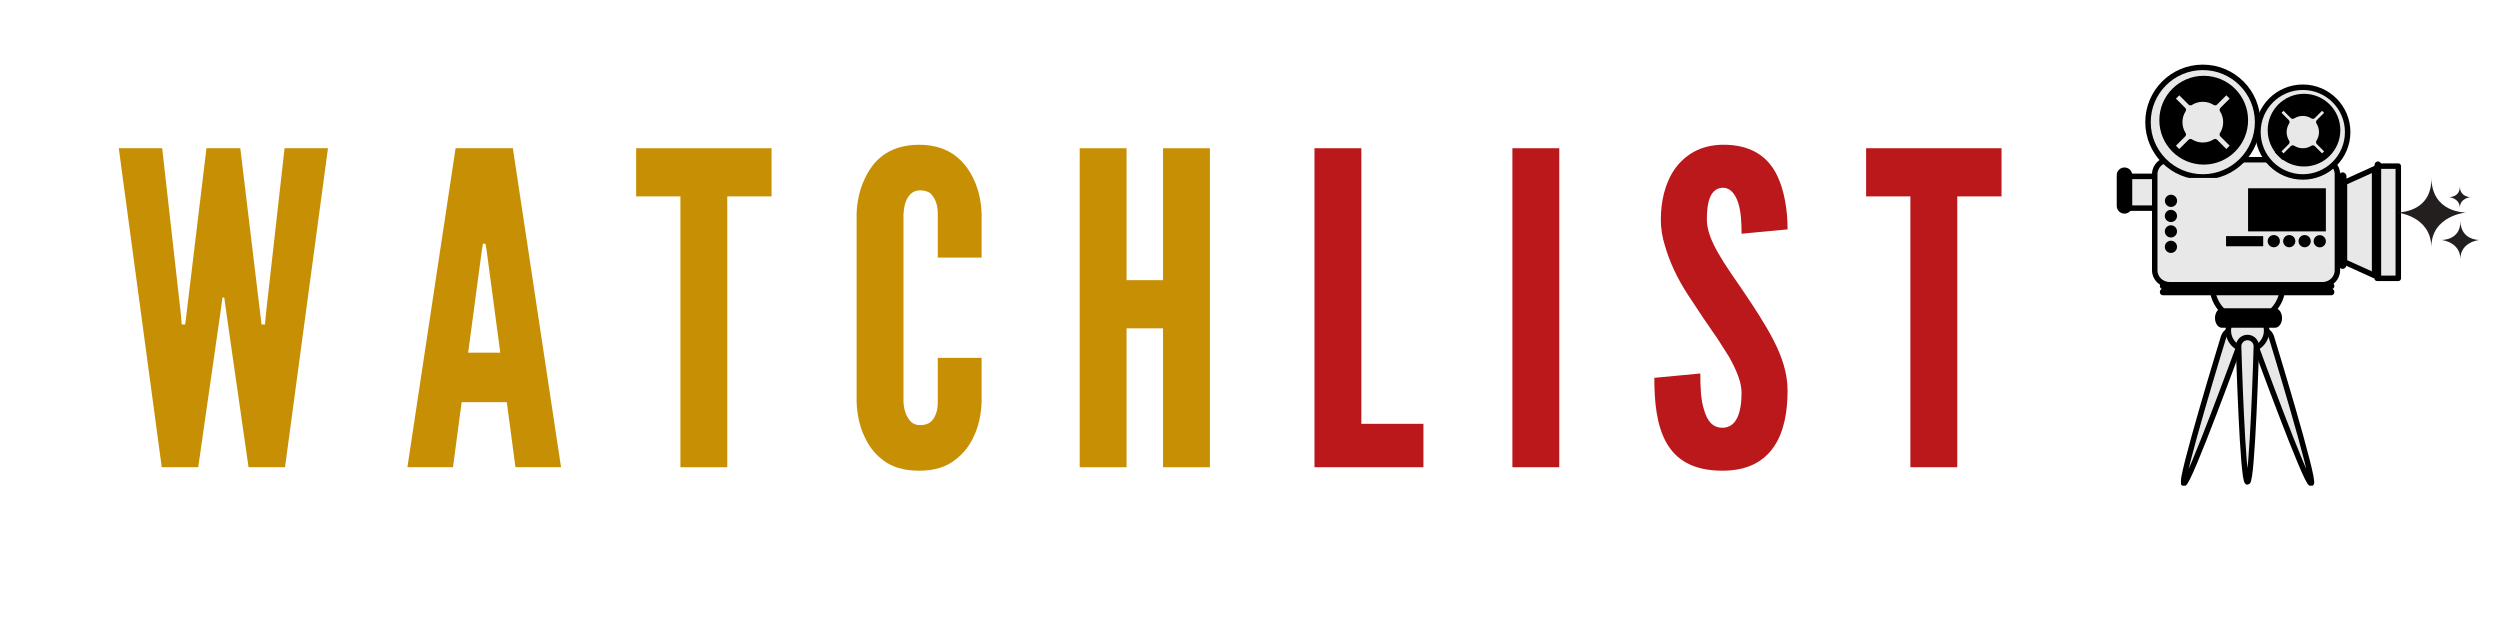 <svg xmlns="http://www.w3.org/2000/svg" width="1152" viewBox="0 0 1152 288" height="288" version="1.0"><defs><clipPath id="a"><path d="M 1005 150 L 1035 150 L 1035 223.801 L 1005 223.801 Z M 1005 150"/></clipPath><clipPath id="b"><path d="M 1037 150 L 1067 150 L 1067 223.801 L 1037 223.801 Z M 1037 150"/></clipPath><clipPath id="c"><path d="M 988 28.801 L 1043 28.801 L 1043 82 L 988 82 Z M 988 28.801"/></clipPath><clipPath id="d"><path d="M 975.336 77 L 983 77 L 983 99 L 975.336 99 Z M 975.336 77"/></clipPath><clipPath id="e"><path d="M 1030 153 L 1042 153 L 1042 223.801 L 1030 223.801 Z M 1030 153"/></clipPath><clipPath id="f"><path d="M 1124 101 L 1142.586 101 L 1142.586 120 L 1124 120 Z M 1124 101"/></clipPath></defs><path fill="#E8E8E8" d="M 1006.68 222.477 C 1004.531 221.75 1025.074 154.688 1025.074 154.688 C 1025.875 152.281 1028.277 150.918 1030.426 151.633 C 1032.582 152.359 1033.668 154.898 1032.859 157.301 C 1032.859 157.301 1008.828 223.191 1006.68 222.477"/><g clip-path="url(#a)"><path stroke-linecap="round" transform="matrix(.084 0 0 -.084 879.831 305.493)" fill="none" stroke-linejoin="round" d="M 1505.492 984.744 C 1479.993 993.316 1723.806 1788.78 1723.806 1788.78 C 1733.31 1817.322 1761.822 1833.493 1787.32 1825.014 C 1812.912 1816.396 1825.8 1786.278 1816.203 1757.783 C 1816.203 1757.783 1530.991 976.172 1505.492 984.744 Z M 1505.492 984.744" stroke="#000" stroke-width="30" stroke-miterlimit="10"/></g><path fill="#E8E8E8" d="M 1065.543 222.477 C 1067.699 221.75 1047.156 154.688 1047.156 154.688 C 1046.348 152.281 1043.957 150.918 1041.797 151.633 C 1039.648 152.359 1038.562 154.898 1039.363 157.301 C 1039.363 157.301 1063.395 223.191 1065.543 222.477"/><g clip-path="url(#b)"><path stroke-linecap="round" transform="matrix(.084 0 0 -.084 879.831 305.493)" fill="none" stroke-linejoin="round" d="M 2204.106 984.744 C 2229.697 993.316 1985.884 1788.78 1985.884 1788.78 C 1976.288 1817.322 1947.915 1833.493 1922.277 1825.014 C 1896.779 1816.396 1883.89 1786.278 1893.394 1757.783 C 1893.394 1757.783 2178.607 976.172 2204.106 984.744 Z M 2204.106 984.744" stroke="#000" stroke-width="30" stroke-miterlimit="10"/></g><path fill="#E8E8E8" d="M 1044.957 151.812 C 1044.957 156.699 1041 160.664 1036.113 160.664 C 1031.223 160.664 1027.266 156.699 1027.266 151.812 C 1027.266 146.922 1031.223 142.957 1036.113 142.957 C 1041 142.957 1044.957 146.922 1044.957 151.812"/><path stroke-linecap="round" transform="matrix(.084 0 0 -.084 879.831 305.493)" fill="none" stroke-linejoin="round" d="M 1959.783 1822.882 C 1959.783 1764.918 1912.82 1717.889 1854.822 1717.889 C 1796.778 1717.889 1749.814 1764.918 1749.814 1822.882 C 1749.814 1880.893 1796.778 1927.922 1854.822 1927.922 C 1912.82 1927.922 1959.783 1880.893 1959.783 1822.882 Z M 1959.783 1822.882" stroke="#000" stroke-width="30" stroke-miterlimit="10"/><path fill="#E8E8E8" d="M 1052.406 131.082 C 1052.406 140.086 1045.109 147.387 1036.113 147.387 C 1027.113 147.387 1019.824 140.086 1019.824 131.082 C 1019.824 122.086 1027.113 114.785 1036.113 114.785 C 1045.109 114.785 1052.406 122.086 1052.406 131.082"/><path stroke-linecap="round" transform="matrix(.084 0 0 -.084 879.831 305.493)" fill="none" stroke-linejoin="round" d="M 2048.194 2068.778 C 2048.194 1961.977 1961.591 1875.379 1854.822 1875.379 C 1748.006 1875.379 1661.497 1961.977 1661.497 2068.778 C 1661.497 2175.485 1748.006 2262.084 1854.822 2262.084 C 1961.591 2262.084 2048.194 2175.485 2048.194 2068.778 Z M 2048.194 2068.778" stroke="#000" stroke-width="30" stroke-miterlimit="10"/><path fill="#E8E8E8" d="M 997.992 95.148 L 979.633 95.148 L 979.633 80.453 L 997.992 80.453 L 997.992 95.148"/><path stroke-linecap="round" transform="matrix(.084 0 0 -.084 879.831 305.493)" fill="none" stroke-linejoin="round" d="M 1402.385 2495.005 L 1184.488 2495.005 L 1184.488 2669.314 L 1402.385 2669.314 Z M 1402.385 2495.005" stroke="#000" stroke-width="30" stroke-miterlimit="10"/><path fill="#E8E8E8" d="M 1105.824 127.598 L 1096.051 127.598 L 1096.051 75.715 L 1105.824 75.715 L 1105.824 127.598"/><path stroke-linecap="round" transform="matrix(.084 0 0 -.084 879.831 305.493)" fill="none" stroke-linejoin="round" d="M 2682.18 2110.108 L 2566.185 2110.108 L 2566.185 2725.518 L 2682.18 2725.518 Z M 2682.18 2110.108" stroke="#000" stroke-width="30" stroke-miterlimit="10"/><path fill="#E8E8E8" d="M 1077.684 123.891 C 1077.684 127.574 1074.633 130.559 1070.867 130.559 L 1000.066 130.559 C 996.301 130.559 993.25 127.574 993.25 123.891 L 993.25 79.426 C 993.25 75.742 996.301 72.758 1000.066 72.758 L 1070.867 72.758 C 1074.633 72.758 1077.684 75.742 1077.684 79.426 L 1077.684 123.891"/><path stroke-linecap="round" transform="matrix(.084 0 0 -.084 879.831 305.493)" fill="none" stroke-linejoin="round" d="M 2348.196 2154.079 C 2348.196 2110.386 2311.988 2074.986 2267.296 2074.986 L 1427.003 2074.986 C 1382.311 2074.986 1346.103 2110.386 1346.103 2154.079 L 1346.103 2681.5 C 1346.103 2725.193 1382.311 2760.593 1427.003 2760.593 L 2267.296 2760.593 C 2311.988 2760.593 2348.196 2725.193 2348.196 2681.5 Z M 2348.196 2154.079" stroke="#000" stroke-width="30" stroke-miterlimit="10"/><path d="M 1075.68 131.746 C 1075.68 132.562 1075.082 133.23 1074.348 133.23 L 996.586 133.23 C 995.852 133.23 995.254 132.562 995.254 131.746 C 995.254 130.93 995.852 130.262 996.586 130.262 L 1074.348 130.262 C 1075.082 130.262 1075.68 130.93 1075.68 131.746"/><path d="M 1075.68 134.562 C 1075.68 135.379 1075.082 136.047 1074.348 136.047 L 996.586 136.047 C 995.852 136.047 995.254 135.379 995.254 134.562 C 995.254 133.746 995.852 133.078 996.586 133.078 L 1074.348 133.078 C 1075.082 133.078 1075.68 133.746 1075.68 134.562"/><path d="M 1081.238 122.109 C 1081.238 123.098 1080.438 123.891 1079.461 123.891 C 1078.484 123.891 1077.684 123.098 1077.684 122.109 L 1077.684 81.203 C 1077.684 80.219 1078.484 79.426 1079.461 79.426 C 1080.438 79.426 1081.238 80.219 1081.238 81.203 L 1081.238 122.109"/><path fill="#E8E8E8" d="M 1094.863 126.344 L 1080.945 120.035 L 1080.945 83.277 L 1094.863 76.973 L 1094.863 126.344"/><path stroke-linecap="round" transform="matrix(.084 0 0 -.084 879.831 305.493)" fill="none" stroke-linejoin="round" d="M 2552.091 2124.981 L 2386.907 2199.81 L 2386.907 2635.815 L 2552.091 2710.598 Z M 2552.091 2124.981" stroke="#000" stroke-width="30" stroke-miterlimit="10"/><path d="M 1097.238 127.445 C 1097.238 128.266 1096.574 128.93 1095.758 128.93 C 1094.941 128.93 1094.273 128.266 1094.273 127.445 L 1094.273 75.867 C 1094.273 75.051 1094.941 74.383 1095.758 74.383 C 1096.574 74.383 1097.238 75.051 1097.238 75.867 L 1097.238 127.445"/><path d="M 1071.762 106.621 L 1035.91 106.621 L 1035.91 86.762 L 1071.762 86.762 L 1071.762 106.621"/><path d="M 1003.207 92.543 C 1003.207 94.094 1001.953 95.359 1000.395 95.359 C 998.844 95.359 997.582 94.094 997.582 92.543 C 997.582 90.992 998.844 89.727 1000.395 89.727 C 1001.953 89.727 1003.207 90.992 1003.207 92.543"/><path d="M 1003.176 99.508 C 1003.176 101.066 1001.91 102.324 1000.359 102.324 C 998.801 102.324 997.547 101.066 997.547 99.508 C 997.547 97.957 998.801 96.691 1000.359 96.691 C 1001.91 96.691 1003.176 97.957 1003.176 99.508"/><path d="M 1003.176 106.621 C 1003.176 108.184 1001.91 109.438 1000.359 109.438 C 998.801 109.438 997.547 108.184 997.547 106.621 C 997.547 105.062 998.801 103.809 1000.359 103.809 C 1001.91 103.809 1003.176 105.062 1003.176 106.621"/><path d="M 1003.176 113.738 C 1003.176 115.289 1001.91 116.555 1000.359 116.555 C 998.801 116.555 997.547 115.289 997.547 113.738 C 997.547 112.18 998.801 110.922 1000.359 110.922 C 1001.91 110.922 1003.176 112.18 1003.176 113.738"/><path d="M 1068.945 113.984 C 1067.387 113.984 1066.133 112.719 1066.133 111.168 C 1066.133 109.605 1067.387 108.352 1068.945 108.352 C 1070.496 108.352 1071.762 109.605 1071.762 111.168 C 1071.762 112.719 1070.496 113.984 1068.945 113.984"/><path d="M 1061.977 113.941 C 1060.43 113.941 1059.164 112.684 1059.164 111.125 C 1059.164 109.566 1060.43 108.309 1061.977 108.309 C 1063.539 108.309 1064.801 109.566 1064.801 111.125 C 1064.801 112.684 1063.539 113.941 1061.977 113.941"/><path d="M 1054.875 113.941 C 1053.316 113.941 1052.062 112.684 1052.062 111.125 C 1052.062 109.566 1053.316 108.309 1054.875 108.309 C 1056.426 108.309 1057.691 109.566 1057.691 111.125 C 1057.691 112.684 1056.426 113.941 1054.875 113.941"/><path d="M 1047.766 113.941 C 1046.207 113.941 1044.949 112.684 1044.949 111.125 C 1044.949 109.566 1046.207 108.309 1047.766 108.309 C 1049.316 108.309 1050.578 109.566 1050.578 111.125 C 1050.578 112.684 1049.316 113.941 1047.766 113.941"/><path d="M 1025.766 113.477 L 1042.879 113.477 L 1042.879 108.805 L 1025.766 108.805 L 1025.766 113.477"/><path fill="#E8E8E8" d="M 1082.426 59.977 C 1082.426 71.434 1073.141 80.723 1061.684 80.723 C 1050.234 80.723 1040.949 71.434 1040.949 59.977 C 1040.949 48.52 1050.234 39.23 1061.684 39.23 C 1073.141 39.23 1082.426 48.52 1082.426 59.977"/><path stroke-linecap="round" transform="matrix(.084 0 0 -.084 879.831 305.493)" fill="none" stroke-linejoin="round" d="M 2404.478 2912.198 C 2404.478 2776.3 2294.278 2666.117 2158.301 2666.117 C 2022.417 2666.117 1912.217 2776.3 1912.217 2912.198 C 1912.217 3048.096 2022.417 3158.278 2158.301 3158.278 C 2294.278 3158.278 2404.478 3048.096 2404.478 2912.198 Z M 2404.478 2912.198" stroke="#000" stroke-width="30" stroke-miterlimit="10"/><path d="M 1078.426 59.977 C 1078.426 69.227 1070.926 76.727 1061.684 76.727 C 1052.441 76.727 1044.949 69.227 1044.949 59.977 C 1044.949 50.727 1052.441 43.227 1061.684 43.227 C 1070.926 43.227 1078.426 50.727 1078.426 59.977"/><path fill="#E8E8E8" d="M 1070.43 59.977 C 1070.43 58.266 1069.926 56.664 1069.074 55.312 L 1073.312 51.066 L 1070.59 48.344 L 1066.352 52.59 C 1064.996 51.73 1063.402 51.234 1061.684 51.234 C 1059.973 51.234 1058.371 51.73 1057.023 52.59 L 1052.785 48.344 L 1050.066 51.066 L 1054.301 55.312 C 1053.453 56.664 1052.945 58.266 1052.945 59.977 C 1052.945 61.695 1053.453 63.289 1054.301 64.637 L 1050.066 68.887 L 1052.785 71.609 L 1057.023 67.363 C 1058.371 68.223 1059.973 68.719 1061.684 68.719 C 1063.402 68.719 1064.996 68.223 1066.352 67.363 L 1070.59 71.609 L 1073.312 68.887 L 1069.074 64.637 C 1069.926 63.289 1070.43 61.695 1070.43 59.977"/><path stroke-linecap="round" transform="matrix(.084 0 0 -.084 879.831 305.493)" fill="none" stroke-linejoin="round" d="M 2262.103 2912.198 C 2262.103 2932.492 2256.123 2951.489 2246.016 2967.521 L 2296.318 3017.886 L 2264.004 3050.181 L 2213.702 2999.816 C 2197.615 3010.009 2178.7 3015.894 2158.301 3015.894 C 2137.995 3015.894 2118.987 3010.009 2102.992 2999.816 L 2052.691 3050.181 L 2020.377 3017.886 L 2070.679 2967.521 C 2060.618 2951.489 2054.591 2932.492 2054.591 2912.198 C 2054.591 2891.811 2060.618 2872.907 2070.679 2856.921 L 2020.377 2806.51 L 2052.691 2774.215 L 2102.992 2824.58 C 2118.987 2814.386 2137.995 2808.502 2158.301 2808.502 C 2178.7 2808.502 2197.615 2814.386 2213.702 2824.58 L 2264.004 2774.215 L 2296.318 2806.51 L 2246.016 2856.921 C 2256.123 2872.907 2262.103 2891.811 2262.103 2912.198 Z M 2262.103 2912.198" stroke="#000" stroke-width="30" stroke-miterlimit="10"/><path fill="#E8E8E8" d="M 1040.805 55.383 C 1040.805 69.375 1029.465 80.723 1015.469 80.723 C 1001.48 80.723 990.141 69.375 990.141 55.383 C 990.141 41.387 1001.48 30.039 1015.469 30.039 C 1029.465 30.039 1040.805 41.387 1040.805 55.383"/><g clip-path="url(#c)"><path stroke-linecap="round" transform="matrix(.084 0 0 -.084 879.831 305.493)" fill="none" stroke-linejoin="round" d="M 1910.502 2966.687 C 1910.502 2800.718 1775.916 2666.117 1609.804 2666.117 C 1443.785 2666.117 1309.2 2800.718 1309.2 2966.687 C 1309.2 3132.702 1443.785 3267.303 1609.804 3267.303 C 1775.916 3267.303 1910.502 3132.702 1910.502 2966.687 Z M 1910.502 2966.687" stroke="#000" stroke-width="30" stroke-miterlimit="10"/></g><path d="M 1035.918 55.383 C 1035.918 66.68 1026.758 75.844 1015.469 75.844 C 1004.18 75.844 995.027 66.68 995.027 55.383 C 995.027 44.086 1004.18 34.93 1015.469 34.93 C 1026.758 34.93 1035.918 44.086 1035.918 55.383"/><path fill="#E8E8E8" d="M 1026.145 55.383 C 1026.145 53.281 1025.539 51.336 1024.492 49.684 L 1029.676 44.496 L 1026.348 41.176 L 1021.172 46.352 C 1019.52 45.309 1017.566 44.699 1015.469 44.699 C 1013.371 44.699 1011.426 45.309 1009.773 46.352 L 1004.59 41.176 L 1001.27 44.496 L 1006.445 49.684 C 1005.398 51.336 1004.793 53.281 1004.793 55.383 C 1004.793 57.48 1005.398 59.438 1006.445 61.082 L 1001.27 66.266 L 1004.59 69.594 L 1009.773 64.41 C 1011.426 65.457 1013.371 66.062 1015.469 66.062 C 1017.566 66.062 1019.52 65.457 1021.172 64.41 L 1026.348 69.594 L 1029.676 66.266 L 1024.492 61.082 C 1025.539 59.438 1026.145 57.48 1026.145 55.383"/><path stroke-linecap="round" transform="matrix(.084 0 0 -.084 879.831 305.493)" fill="none" stroke-linejoin="round" d="M 1736.509 2966.687 C 1736.509 2991.615 1729.323 3014.689 1716.898 3034.288 L 1778.419 3095.82 L 1738.92 3135.204 L 1677.491 3073.811 C 1657.881 3086.183 1634.7 3093.411 1609.804 3093.411 C 1584.908 3093.411 1561.821 3086.183 1542.21 3073.811 L 1480.689 3135.204 L 1441.282 3095.82 L 1502.71 3034.288 C 1490.286 3014.689 1483.1 2991.615 1483.1 2966.687 C 1483.1 2941.805 1490.286 2918.592 1502.71 2899.085 L 1441.282 2837.6 L 1480.689 2798.077 L 1542.21 2859.609 C 1561.821 2847.191 1584.908 2840.009 1609.804 2840.009 C 1634.7 2840.009 1657.881 2847.191 1677.491 2859.609 L 1738.92 2798.077 L 1778.419 2837.6 L 1716.898 2899.085 C 1729.323 2918.592 1736.509 2941.805 1736.509 2966.687 Z M 1736.509 2966.687" stroke="#000" stroke-width="30" stroke-miterlimit="10"/><g clip-path="url(#d)"><path d="M 982.531 94.855 C 982.531 96.836 980.93 98.438 978.961 98.438 C 976.988 98.438 975.387 96.836 975.387 94.855 L 975.387 80.742 C 975.387 78.77 976.988 77.168 978.961 77.168 C 980.93 77.168 982.531 78.77 982.531 80.742 L 982.531 94.855"/></g><path d="M 1051.562 146.543 C 1051.562 149.027 1050.113 151.035 1048.328 151.035 L 1023.895 151.035 C 1022.109 151.035 1020.668 149.027 1020.668 146.543 C 1020.668 144.055 1022.109 142.039 1023.895 142.039 L 1048.328 142.039 C 1050.113 142.039 1051.562 144.055 1051.562 146.543"/><path fill="#E8E8E8" d="M 1036.113 221.785 C 1033.844 221.785 1032.008 159.078 1032.008 159.078 C 1032.008 156.809 1033.844 154.973 1036.113 154.973 C 1038.387 154.973 1040.223 156.809 1040.223 159.078 C 1040.223 159.078 1038.387 221.785 1036.113 221.785"/><g clip-path="url(#e)"><path stroke-linecap="round" transform="matrix(.084 0 0 -.084 879.831 305.493)" fill="none" stroke-linejoin="round" d="M 1854.822 992.945 C 1827.886 992.945 1806.097 1736.701 1806.097 1736.701 C 1806.097 1763.621 1827.886 1785.398 1854.822 1785.398 C 1881.804 1785.398 1903.594 1763.621 1903.594 1736.701 C 1903.594 1736.701 1881.804 992.945 1854.822 992.945 Z M 1854.822 992.945" stroke="#000" stroke-width="30" stroke-miterlimit="10"/></g><path fill="#231F1F" d="M 1120.367 113.926 C 1120.184 99.32 1104.359 97.906 1104.359 97.906 C 1104.359 97.906 1120.746 98.469 1120.367 81.879 C 1120.656 98.379 1136.387 97.906 1136.387 97.906 C 1136.387 97.906 1120.367 99.32 1120.367 113.926"/><g clip-path="url(#f)"><path fill="#231F1F" d="M 1133.75 119.379 C 1133.641 111.359 1124.953 110.578 1124.953 110.578 C 1124.953 110.578 1133.949 110.891 1133.75 101.773 C 1133.902 110.84 1142.535 110.578 1142.535 110.578 C 1142.535 110.578 1133.75 111.359 1133.75 119.379"/></g><path fill="#231F1F" d="M 1133.488 95.797 C 1133.43 91.262 1128.508 90.824 1128.508 90.824 C 1128.508 90.824 1133.605 91 1133.488 85.852 C 1133.57 90.969 1138.457 90.824 1138.457 90.824 C 1138.457 90.824 1133.488 91.262 1133.488 95.797"/><g fill="#C78F03"><g><g><path d="M 39 0 L 22.199 0 L 2.398 -146.996 L 22.398 -146.996 L 31 -70.598 L 31.398 -65.797 L 33 -65.797 L 33.598 -70.598 L 42.801 -146.996 L 58.398 -146.996 L 67.598 -70.598 L 68.199 -65.797 L 69.797 -65.797 L 70.199 -70.598 L 78.797 -146.996 L 98.797 -146.996 L 78.996 0 L 62.199 0 L 52.199 -69.598 L 51 -78.199 L 50.199 -78.199 L 49 -69.598 Z M 39 0" transform="translate(52.334 215.3)"/></g></g></g><g fill="#C78F03"><g><g><path d="M 2 0 L 24.199 -146.996 L 50.598 -146.996 L 72.797 0 L 51.797 0 L 47.797 -30 L 27 -30 L 23 0 Z M 38.598 -99.199 L 38 -102.996 L 36.801 -102.996 L 36.199 -99.199 L 30 -52.797 L 44.801 -52.797 Z M 38.598 -99.199" transform="translate(185.731 215.3)"/></g></g></g><g fill="#C78F03"><g><g><path d="M 0.398 -124.797 L 0.398 -146.996 L 62.797 -146.996 L 62.797 -124.797 L 42.398 -124.797 L 42.398 0 L 20.801 0 L 20.801 -124.797 Z M 0.398 -124.797" transform="translate(292.73 215.3)"/></g></g></g><g fill="#C78F03"><g><g><path d="M 64.199 -50.398 L 64.199 -30.199 C 64 -24.199 62.797 -18.801 60.598 -14.199 C 58.797 -10.199 56 -6.398 52 -3.398 C 48 -0.199 42.598 1.602 35.398 1.602 C 28.199 1.602 22.598 -0.199 18.598 -3.398 C 14.602 -6.398 12 -10.199 10.199 -14.199 C 8 -18.801 6.801 -24.199 6.602 -30.199 L 6.602 -116.797 C 6.801 -122.598 8 -127.996 10.199 -132.598 C 12 -136.598 14.602 -140.598 18.598 -143.598 C 22.598 -146.598 28.199 -148.598 35.398 -148.598 C 42.598 -148.598 48 -146.598 52 -143.598 C 56 -140.598 58.797 -136.598 60.598 -132.598 C 62.797 -127.996 64 -122.598 64.199 -116.797 L 64.199 -96.598 L 44 -96.598 L 44 -116.797 C 44 -120.797 43 -123.598 40.801 -125.996 C 39.801 -126.996 38 -127.598 35.801 -127.598 C 32 -127.598 30.199 -124.797 29.199 -122.195 C 28.598 -120.598 28.398 -118.797 28.199 -116.797 L 28.199 -30.199 C 28.398 -26 29.598 -23.199 31.598 -21 C 32.598 -20 34 -19.398 35.801 -19.398 C 40.398 -19.398 42.199 -21.801 43.199 -24.801 C 43.801 -26.199 44 -28 44 -30.199 L 44 -50.398 Z M 64.199 -50.398" transform="translate(388.128 215.3)"/></g></g></g><g fill="#C78F03"><g><g><path d="M 46.398 -64 L 29.598 -64 L 29.598 0 L 8 0 L 8 -146.996 L 29.598 -146.996 L 29.598 -86.199 L 46.398 -86.199 L 46.398 -146.996 L 68 -146.996 L 68 0 L 46.398 0 Z M 46.398 -64" transform="translate(489.526 215.3)"/></g></g></g><g fill="#BA181B"><g><g><path d="M 8 -146.996 L 29.598 -146.996 L 29.598 -20 L 58.199 -20 L 58.199 0 L 8 0 Z M 8 -146.996" transform="translate(597.713 215.3)"/></g></g></g><g fill="#BA181B"><g><g><path d="M 8 -146.996 L 29.598 -146.996 L 29.598 0 L 8 0 Z M 8 -146.996" transform="translate(688.911 215.3)"/></g></g></g><g fill="#BA181B"><g><g><path d="M 43.801 -107.598 C 43.801 -112.398 43.598 -117.797 42.199 -121.996 C 40.801 -125.996 38.598 -128.797 35.199 -128.797 C 29.598 -128.598 27.801 -122.797 27.801 -114.195 C 27.801 -109.199 30 -103.996 33.199 -98.398 C 36.398 -92.797 40.598 -86.996 44.801 -80.797 C 49.797 -73.398 54.797 -65.797 58.598 -58.398 C 62.398 -51 65 -43.398 65 -35.398 C 65 -25.598 63.398 -16.398 58.797 -9.602 C 54.199 -2.801 46.801 1.602 35 1.602 C 21.199 1.602 13.398 -3.602 9 -11.602 C 4.602 -19.598 3.602 -30.199 3.602 -41.199 L 24.801 -43.199 C 24.801 -37 25 -30.801 26.598 -26.199 C 28 -21.398 30.398 -18.199 35 -18.199 C 41.398 -18.199 43.801 -25 43.801 -34.398 C 43.801 -39.199 41.398 -44.801 38.199 -50.598 C 36.398 -53.398 34.598 -56.398 32.598 -59.398 C 28.398 -65.398 23.801 -72.199 19 -79.598 C 14.199 -86.996 10.602 -94.598 8.398 -102.398 C 7.199 -106.199 6.602 -110.195 6.602 -114.195 C 6.602 -122.195 8.398 -130.797 13 -137.398 C 17.598 -143.797 24.598 -148.395 34.801 -148.598 C 47.797 -148.797 55.398 -143.395 59.598 -135.598 C 63.797 -127.598 65 -117.797 65 -109.598 Z M 43.801 -107.598" transform="translate(758.71 215.3)"/></g></g></g><g fill="#BA181B"><g><g><path d="M 0.398 -124.797 L 0.398 -146.996 L 62.797 -146.996 L 62.797 -124.797 L 42.398 -124.797 L 42.398 0 L 20.801 0 L 20.801 -124.797 Z M 0.398 -124.797" transform="translate(859.508 215.3)"/></g></g></g></svg>